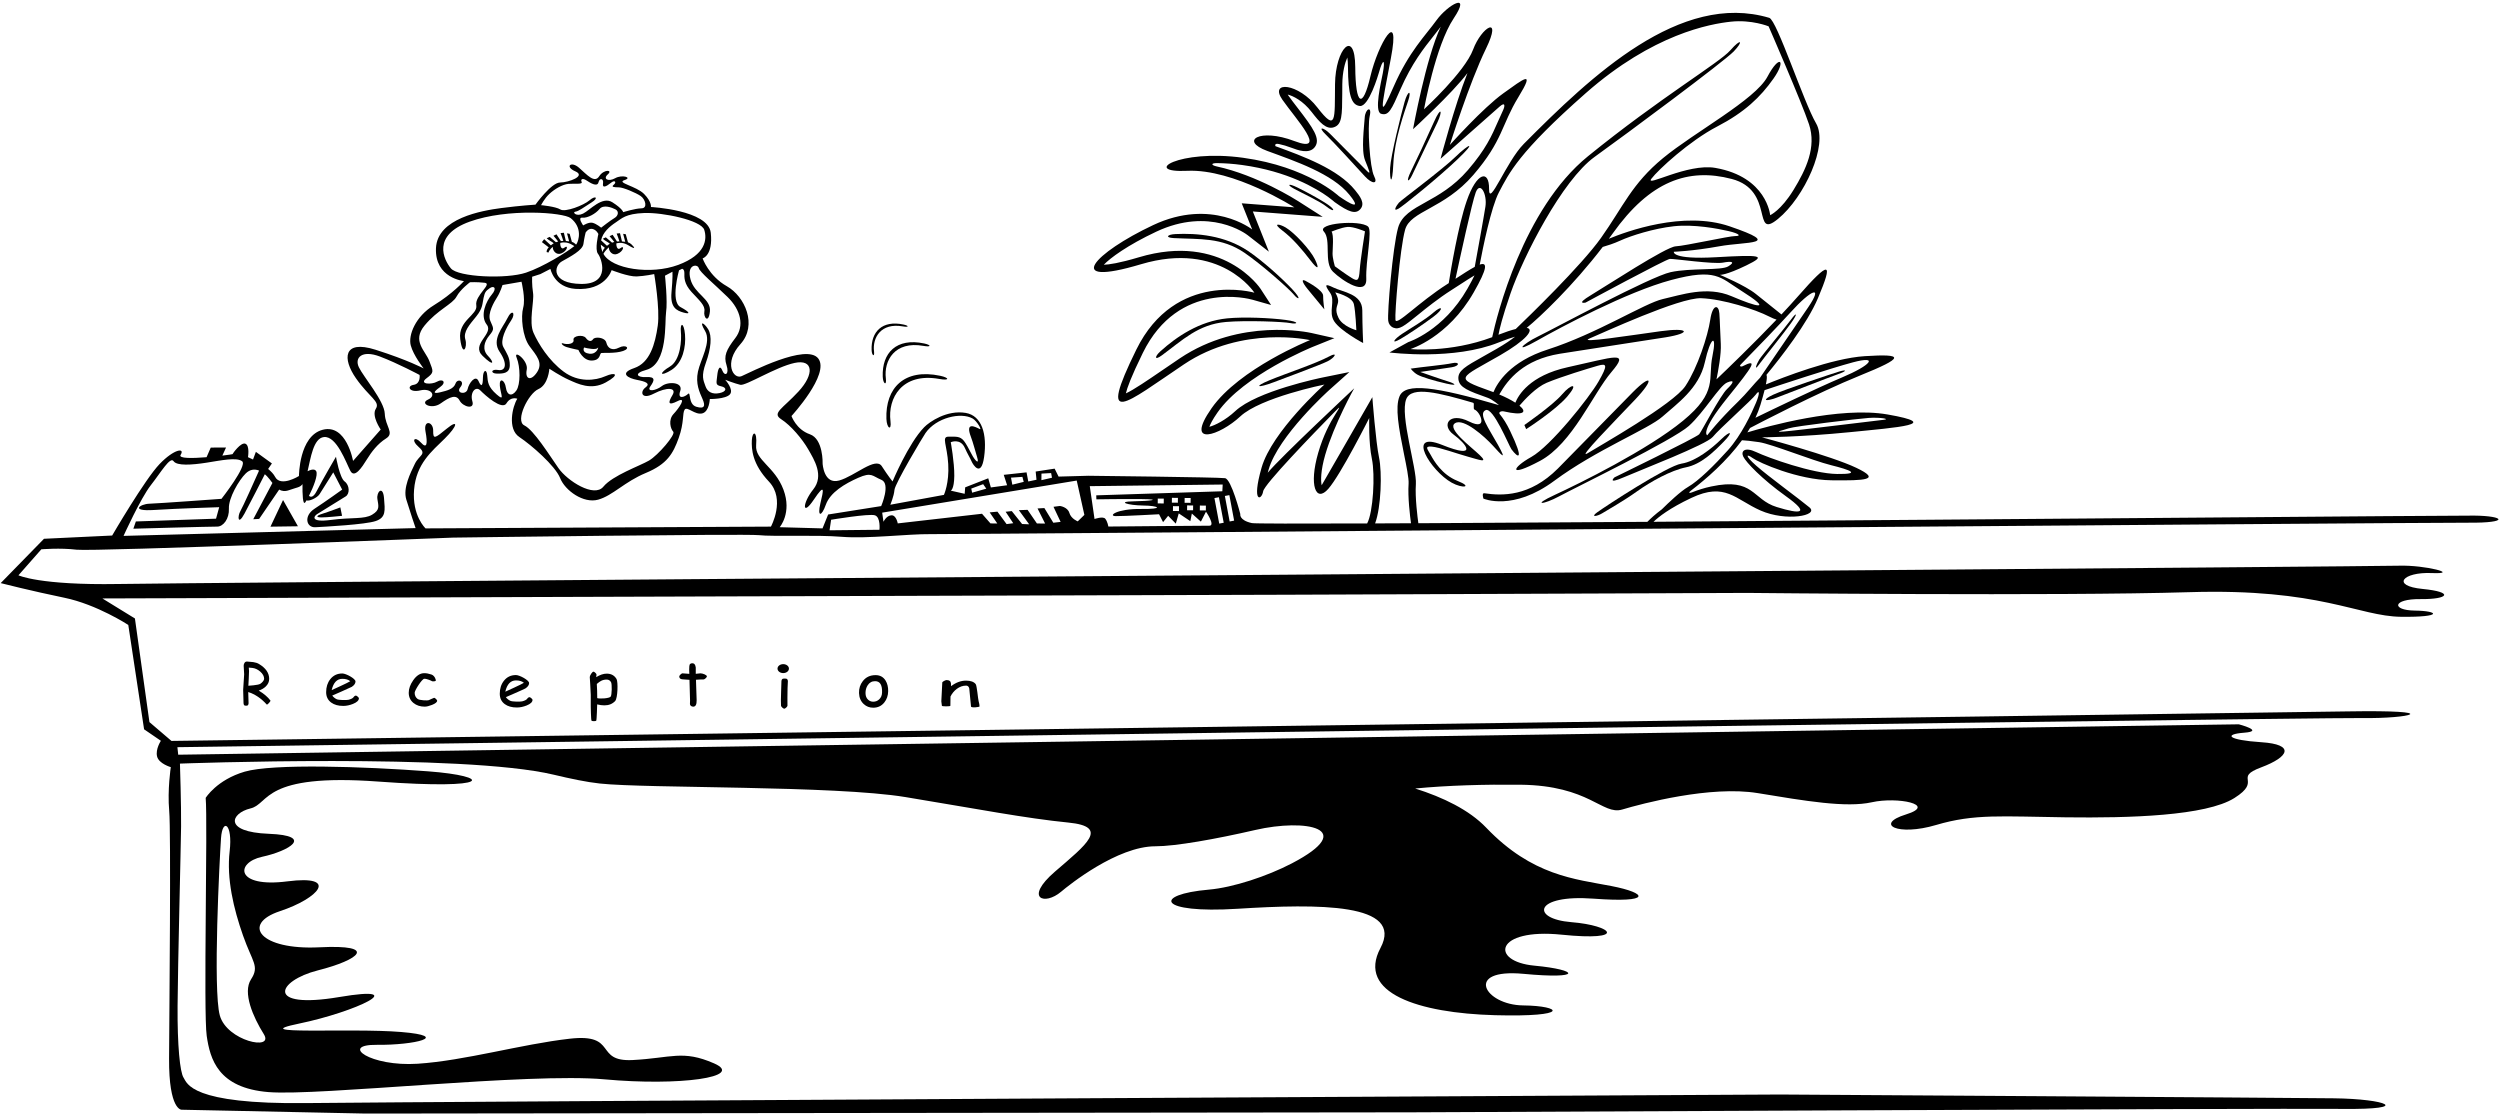 <?xml version="1.0" encoding="UTF-8"?>
<svg xmlns="http://www.w3.org/2000/svg" xmlns:xlink="http://www.w3.org/1999/xlink" width="549pt" height="245pt" viewBox="0 0 549 245" version="1.1">
<g id="surface1">
<path style=" stroke:none;fill-rule:nonzero;fill:rgb(0%,0%,0%);fill-opacity:1;" d="M 59.391 153.844 C 58.824 153.074 57.965 152.344 56.82 151.652 C 57.434 151.449 57.941 151.152 58.352 150.762 C 58.859 150.273 59.113 149.715 59.113 149.082 C 59.113 147.797 58.367 146.707 56.875 145.812 C 56.531 145.605 56.105 145.465 55.602 145.395 L 54.27 145.277 C 54.023 145.258 53.828 145.355 53.691 145.574 C 53.57 145.754 53.512 145.961 53.512 146.199 C 53.512 146.41 53.617 147.867 53.617 148.082 C 53.617 148.457 53.398 151.105 53.398 151.488 C 53.398 151.816 53.48 154.094 53.48 154.422 C 53.48 154.605 53.531 154.758 53.637 154.883 C 53.742 155.004 54.32 155.004 54.426 154.883 C 54.531 154.758 54.586 154.605 54.586 154.422 L 54.512 151.973 C 56.004 152.445 57.359 153.359 58.578 154.715 C 58.699 154.848 59.484 153.977 59.391 153.844 Z M 54.688 147.359 L 54.633 146.605 L 55.453 146.68 C 56.035 146.75 56.598 147.012 57.133 147.469 C 57.711 147.969 58.004 148.508 58.004 149.082 C 58.004 149.246 57.906 149.441 57.711 149.676 C 57.535 149.883 57.344 150.051 57.137 150.18 C 56.668 150.465 54.59 150.59 54.539 150.59 C 54.539 150.59 54.715 147.664 54.688 147.359 "/>
<path style=" stroke:none;fill-rule:nonzero;fill:rgb(0%,0%,0%);fill-opacity:1;" d="M 78.066 149.645 C 78.066 149.023 75.977 147.895 75.176 147.895 C 74.074 147.895 73.191 148.312 72.531 149.148 C 71.926 149.914 71.621 150.863 71.621 151.996 C 71.621 152.973 71.992 153.734 72.727 154.281 C 73.402 154.773 74.285 155.02 75.371 155.02 C 76.07 155.02 76.789 154.871 77.523 154.574 C 78.387 154.227 78.816 153.809 78.816 153.328 C 78.816 153.176 78.336 152.754 78.168 152.754 C 77.98 152.754 77.805 152.867 77.641 153.102 C 77.477 153.336 77.109 153.523 76.543 153.668 C 76.094 153.781 74.367 153.746 73.969 153.562 C 73.566 153.379 73.23 153.109 72.961 152.746 C 72.961 152.746 77.008 150.988 77.25 150.832 C 77.793 150.477 78.066 150.082 78.066 149.645 Z M 72.836 151.547 C 73.027 150.719 73.32 150.098 73.711 149.688 C 74.102 149.277 74.59 149.07 75.176 149.07 C 75.922 149.07 76.504 149.246 76.918 149.594 C 76.547 149.875 72.836 151.547 72.836 151.547 "/>
<path style=" stroke:none;fill-rule:nonzero;fill:rgb(0%,0%,0%);fill-opacity:1;" d="M 93.176 149.055 C 93.82 149.055 94.766 149.512 94.867 149.59 C 94.973 149.664 95.559 149.637 95.68 149.508 C 95.801 149.383 95.492 148.387 94.758 148.129 C 94.172 147.93 93.645 147.828 93.176 147.828 C 92.27 147.828 91.457 148.352 90.734 149.395 C 90.082 150.336 89.758 151.246 89.758 152.129 C 89.758 153.059 90.105 153.805 90.797 154.371 C 91.457 154.91 92.281 155.18 93.27 155.18 C 93.695 155.18 94.234 155.047 94.887 154.789 C 95.629 154.492 96 154.184 96 153.867 C 96 153.703 95.52 153.234 95.34 153.234 C 95.277 153.234 94.191 153.742 94.191 153.742 C 93.863 153.883 92.113 153.797 91.707 153.488 C 91.273 153.156 91.059 152.707 91.059 152.129 C 91.059 151.598 92.684 149.055 93.176 149.055 "/>
<path style=" stroke:none;fill-rule:nonzero;fill:rgb(0%,0%,0%);fill-opacity:1;" d="M 129.906 158.277 C 130.039 158.398 130.793 158.398 130.926 158.277 C 131.059 158.156 131.137 154.688 131.137 154.688 C 131.715 154.828 132.246 154.898 132.727 154.898 C 133.715 154.898 134.504 154.574 135.098 153.93 C 135.656 153.32 135.754 149.746 135.395 149.117 C 134.934 148.328 134.215 147.93 133.227 147.93 C 132.875 147.93 132.504 147.996 132.121 148.125 C 131.734 148.254 131.336 148.445 130.922 148.703 C 130.93 148.59 130.949 148.465 130.973 148.328 C 130.984 148.223 130.992 148.152 130.992 148.113 C 130.992 147.941 130.516 147.492 130.328 147.492 C 130.055 147.492 129.512 148.352 129.512 148.66 C 129.512 148.66 129.715 151.641 129.73 152.594 L 129.73 155.195 C 129.73 155.195 129.773 158.156 129.906 158.277 Z M 132.027 149.504 C 132.383 149.324 132.781 149.234 133.227 149.234 C 133.66 149.234 133.984 149.434 134.195 149.828 C 134.41 150.223 134.383 152.625 134.105 152.977 C 133.789 153.383 131.676 153.492 131.152 153.309 C 131.152 152.223 131.121 151.184 131.059 150.195 C 131.449 149.859 131.77 149.629 132.027 149.504 "/>
<path style=" stroke:none;fill-rule:nonzero;fill:rgb(0%,0%,0%);fill-opacity:1;" d="M 155.238 148.543 C 155.238 148.223 154.316 147.863 153.816 147.863 C 153.73 147.863 153.387 147.898 152.789 147.969 C 152.789 147.969 152.805 146.766 152.789 146.605 C 152.719 145.965 152.465 145.645 152.031 145.645 C 151.828 145.645 151.66 145.707 151.52 145.824 C 151.379 145.945 151.32 146.711 151.344 147.086 C 151.363 147.457 151.375 147.754 151.375 147.977 L 149.859 147.863 C 149.656 147.863 149.164 148.34 149.164 148.531 C 149.164 148.91 149.379 149.125 149.809 149.176 C 150.523 149.238 151.059 149.273 151.41 149.289 C 151.41 149.289 151.547 153.516 151.535 153.844 C 151.52 154.176 151.512 154.422 151.512 154.59 C 151.512 154.758 151.582 154.898 151.727 155.012 C 151.867 155.125 152.035 155.184 152.227 155.184 C 152.754 155.184 153.004 154.707 152.984 153.754 L 152.836 149.273 C 153.379 149.211 154.43 149.203 154.531 149.203 C 154.738 149.203 155.238 148.734 155.238 148.543 "/>
<path style=" stroke:none;fill-rule:nonzero;fill:rgb(0%,0%,0%);fill-opacity:1;" d="M 173.02 149.578 C 173.02 149.383 172.953 149.223 172.824 149.102 C 172.691 148.98 171.938 148.98 171.805 149.102 C 171.672 149.223 171.605 149.383 171.605 149.578 C 171.605 149.984 171.469 153.289 171.484 153.812 C 171.504 154.332 171.512 154.723 171.512 154.98 C 171.512 155.176 172.012 155.637 172.219 155.637 C 172.43 155.637 172.926 155.176 172.926 154.98 C 172.926 154.723 172.902 151.719 172.949 151.109 C 172.996 150.496 173.02 149.984 173.02 149.578 "/>
<path style=" stroke:none;fill-rule:nonzero;fill:rgb(0%,0%,0%);fill-opacity:1;" d="M 192.281 148.258 C 191.078 148.258 190.141 148.699 189.465 149.586 C 188.887 150.332 188.613 151.199 188.641 152.184 C 188.676 153.195 189.02 154.004 189.668 154.605 C 190.25 155.145 190.945 155.414 191.754 155.414 C 192.77 155.414 193.59 155.027 194.203 154.25 C 194.746 153.57 195.027 152.742 195.043 151.777 C 195.055 150.871 194.867 150.098 194.473 149.453 C 193.977 148.656 193.246 148.258 192.281 148.258 Z M 193.047 153.598 C 192.688 153.93 192.258 154.094 191.754 154.094 C 191.328 154.094 190.953 153.949 190.637 153.656 C 190.254 153.305 190.066 152.812 190.066 152.184 C 190.066 151.551 190.223 150.988 190.535 150.496 C 190.93 149.883 191.48 149.578 192.188 149.586 C 193.262 149.59 193.766 150.434 193.699 152.117 C 193.676 152.738 193.457 153.234 193.047 153.598 "/>
<path style=" stroke:none;fill-rule:nonzero;fill:rgb(0%,0%,0%);fill-opacity:1;" d="M 212.141 149.465 C 211.016 149.465 209.922 149.871 208.855 150.684 L 208.828 150.047 C 208.77 149.574 208.449 149.34 207.867 149.34 C 207.602 149.34 206.926 149.715 206.926 149.871 C 206.926 149.988 206.715 153.637 206.715 154.012 C 206.715 154.121 206.84 154.883 206.84 154.992 C 206.84 155.156 208.703 155.156 208.703 154.992 C 208.703 154.883 208.719 153.094 208.73 152.949 C 209.062 152.281 209.52 151.727 210.102 151.285 C 210.75 150.805 211.43 150.562 212.141 150.562 C 212.645 150.562 212.902 150.953 212.902 151.738 C 212.902 151.84 213.234 155.156 213.234 155.156 C 213.305 155.496 215.109 155.285 215.109 155.129 C 215.109 154.828 215.039 154.441 214.902 153.965 C 214.766 153.488 214.535 150.57 214.262 150.23 C 213.863 149.719 213.152 149.465 212.141 149.465 "/>
<path style=" stroke:none;fill-rule:nonzero;fill:rgb(0%,0%,0%);fill-opacity:1;" d="M 116.191 149.992 C 116.191 149.371 114.105 148.242 113.305 148.242 C 112.199 148.242 111.32 148.66 110.66 149.496 C 110.055 150.262 109.75 151.211 109.75 152.344 C 109.75 153.324 110.117 154.086 110.855 154.629 C 111.527 155.121 112.41 155.367 113.5 155.367 C 114.195 155.367 114.914 155.219 115.652 154.922 C 116.516 154.574 116.945 154.156 116.945 153.676 C 116.945 153.523 116.465 153.102 116.297 153.102 C 116.105 153.102 115.93 153.219 115.766 153.449 C 115.605 153.684 115.238 153.871 114.672 154.016 C 114.223 154.129 112.496 154.094 112.094 153.91 C 111.691 153.727 111.355 153.457 111.086 153.094 C 111.086 153.094 115.137 151.34 115.379 151.18 C 115.922 150.824 116.191 150.43 116.191 149.992 Z M 110.965 151.895 C 111.156 151.066 111.449 150.445 111.84 150.035 C 112.227 149.625 112.715 149.418 113.305 149.418 C 114.051 149.418 114.633 149.594 115.047 149.941 C 114.676 150.223 110.965 151.895 110.965 151.895 "/>
<path style=" stroke:none;fill-rule:nonzero;fill:rgb(0%,0%,0%);fill-opacity:1;" d="M 171.996 145.844 C 171.305 145.844 170.742 146.285 170.742 146.828 C 170.742 147.371 171.305 147.812 171.996 147.812 C 172.688 147.812 173.25 147.371 173.25 146.828 C 173.25 146.285 172.688 145.844 171.996 145.844 "/>
<path style=" stroke:none;fill-rule:nonzero;fill:rgb(0%,0%,0%);fill-opacity:1;" d="M 307.109 45.824 C 308.121 45.242 315.746 39.117 320.09 34.965 C 324.438 30.812 322.562 31.566 319.629 34.434 C 316.699 37.301 307.691 43.93 307.188 44.523 C 306.68 45.121 305.742 46.609 307.109 45.824 "/>
<path style=" stroke:none;fill-rule:nonzero;fill:rgb(0%,0%,0%);fill-opacity:1;" d="M 310.152 38.355 C 311.328 35.789 314.555 29.203 315.68 26.816 C 316.809 24.43 316.52 23.129 314.883 26.809 C 313.238 30.492 311.074 35.129 309.848 37.613 C 308.621 40.102 309.336 40.148 310.152 38.355 "/>
<path style=" stroke:none;fill-rule:nonzero;fill:rgb(0%,0%,0%);fill-opacity:1;" d="M 305.98 35.91 C 306.238 30.613 308.398 24.66 309.23 22.145 C 310.059 19.656 309.156 19.844 308.43 22.438 C 307.699 25.031 305.398 34.203 305.27 36.902 C 305.141 39.602 305.723 41.211 305.98 35.91 "/>
<path style=" stroke:none;fill-rule:nonzero;fill:rgb(0%,0%,0%);fill-opacity:1;" d="M 300.797 25.453 C 301.32 23.16 299.812 23.844 299.691 25.84 C 299.566 27.84 298.883 32.98 299.762 35.191 C 300.637 37.398 301.164 38.555 300.176 37.543 C 299.188 36.531 293.449 30.766 292.051 29.359 C 290.652 27.949 289.191 27.66 291.172 29.582 C 293.148 31.504 298.168 37.023 299.746 38.742 C 301.328 40.461 302.688 40.477 301.75 38.664 C 300.812 36.855 300.254 27.812 300.797 25.453 "/>
<path style=" stroke:none;fill-rule:nonzero;fill:rgb(0%,0%,0%);fill-opacity:1;" d="M 300.426 49.75 C 298.645 48.23 289.035 49.023 290.715 50.844 C 292.395 52.66 290.641 57.645 292.719 59.664 C 294.797 61.688 300.191 65.215 300.035 61.215 C 299.879 57.211 301.43 50.605 300.426 49.75 Z M 298.59 59.332 C 298.43 61.598 298.16 61.859 296.836 61.047 C 295.512 60.23 293.133 58.473 293.133 58.473 C 293.133 58.473 292.617 56.73 292.629 55.664 C 292.641 54.598 292.938 51.668 292.414 50.863 C 292.414 50.863 294.559 49.953 295.895 49.836 C 297.227 49.715 299.75 50.809 299.75 50.809 C 299.75 50.809 298.746 57.066 298.59 59.332 "/>
<path style=" stroke:none;fill-rule:nonzero;fill:rgb(0%,0%,0%);fill-opacity:1;" d="M 281.605 50.625 C 283.887 52.348 286 54.852 287.773 57.172 C 289.547 59.488 289.727 58.934 288.746 56.922 C 287.77 54.91 284.293 51.105 282.324 49.953 C 280.934 49.137 279.32 48.898 281.605 50.625 "/>
<path style=" stroke:none;fill-rule:nonzero;fill:rgb(0%,0%,0%);fill-opacity:1;" d="M 292.176 45.359 C 290.988 44.348 287.012 42.203 284.922 41.18 C 282.832 40.156 282.527 40.555 284.219 41.473 C 285.875 42.371 289.887 44.234 291.273 45.352 C 292.664 46.465 293.363 46.371 292.176 45.359 "/>
<path style=" stroke:none;fill-rule:nonzero;fill:rgb(0%,0%,0%);fill-opacity:1;" d="M 282.301 70.254 C 279.008 69.816 273.207 69.551 269.504 69.91 C 263.379 70.508 258.34 73.977 254.824 77.148 C 253.512 78.336 253.5 79.234 255.113 78.055 C 259.672 74.715 263.09 71.242 269.195 70.707 C 273.684 70.316 281.895 70.641 283.395 70.957 C 284.891 71.273 285.598 70.688 282.301 70.254 "/>
<path style=" stroke:none;fill-rule:nonzero;fill:rgb(0%,0%,0%);fill-opacity:1;" d="M 274.051 55.102 C 268.934 51.68 262.836 51.172 258.105 51.402 C 256.34 51.488 255.762 52.18 257.758 52.285 C 263.398 52.586 268.242 52.066 273.305 55.523 C 277.027 58.062 283.176 63.516 284.133 64.707 C 285.09 65.898 286.008 65.895 283.734 63.473 C 281.461 61.047 277.145 57.172 274.051 55.102 "/>
<path style=" stroke:none;fill-rule:nonzero;fill:rgb(0%,0%,0%);fill-opacity:1;" d="M 291.914 78.258 C 288.867 79.891 282.27 82.055 278.754 83.516 C 275.238 84.977 276.137 85.285 279.75 83.926 C 283.367 82.566 289.895 80.137 291.504 79.355 C 293.109 78.57 293.926 77.18 291.914 78.258 "/>
<path style=" stroke:none;fill-rule:nonzero;fill:rgb(0%,0%,0%);fill-opacity:1;" d="M 292.879 63.168 C 290.988 62.246 290.789 62.445 292.066 64.262 C 293.348 66.074 291.621 68.453 292.996 70.57 C 294.375 72.688 299.348 75.34 299.348 75.34 C 299.348 75.34 299.172 71.734 299.16 68.137 C 299.148 64.539 294.898 64.152 292.879 63.168 Z M 293.941 69.812 C 293.027 67.938 293.699 67.277 293.844 66.348 C 293.988 65.414 293.203 64.203 293.203 64.203 C 293.203 64.203 296.922 65.082 297.309 66.785 C 297.691 68.488 297.855 72.523 297.855 72.523 C 297.855 72.523 294.852 71.691 293.941 69.812 "/>
<path style=" stroke:none;fill-rule:nonzero;fill:rgb(0%,0%,0%);fill-opacity:1;" d="M 307.555 74.43 C 308.992 73.605 312.188 71.48 314.711 69.609 C 317.23 67.738 316.738 66.93 314.82 68.609 C 312.902 70.289 309.652 72.137 307.867 73.336 C 306.082 74.531 305.344 75.707 307.555 74.43 "/>
<path style=" stroke:none;fill-rule:nonzero;fill:rgb(0%,0%,0%);fill-opacity:1;" d="M 311.27 82.273 C 312.164 82.781 314.855 83.609 317.648 84.242 C 320.441 84.871 319.352 84.16 317.953 83.746 C 316.559 83.328 311.879 81.68 311.879 81.68 C 311.879 81.68 316.984 80.934 318.789 80.652 C 320.594 80.375 320.602 79.375 318.898 79.754 C 317.195 80.137 312.188 80.582 309.785 80.953 C 309.785 80.953 310.375 81.762 311.27 82.273 "/>
<path style=" stroke:none;fill-rule:nonzero;fill:rgb(0%,0%,0%);fill-opacity:1;" d="M 287.094 61.906 C 285.504 60.887 285.992 62.094 287.176 63.508 C 288.359 64.918 290.828 67.945 290.828 67.945 C 290.828 67.945 290.547 66.145 290.559 64.941 C 290.574 63.742 287.094 61.906 287.094 61.906 "/>
<path style=" stroke:none;fill-rule:nonzero;fill:rgb(0%,0%,0%);fill-opacity:1;" d="M 344.168 87.078 C 346.801 84.004 345.051 84.242 343.023 86.621 C 340.996 89 334.75 93.332 334.75 93.332 L 335.141 94.238 C 335.141 94.238 341.535 90.156 344.168 87.078 "/>
<path style=" stroke:none;fill-rule:nonzero;fill:rgb(0%,0%,0%);fill-opacity:1;" d="M 378.512 97.012 C 380.738 94.738 380.02 94.469 377.996 96.445 C 375.977 98.426 372.363 101.344 369.258 101.812 C 366.152 102.277 352.574 111.176 350.738 112.508 C 349.148 113.66 350.73 113.406 351.84 112.719 C 352.945 112.031 356.488 110.051 359.492 107.902 C 362.496 105.758 366.941 103.285 370.25 102.621 C 373.559 101.957 376.285 99.289 378.512 97.012 "/>
<path style=" stroke:none;fill-rule:nonzero;fill:rgb(0%,0%,0%);fill-opacity:1;" d="M 390.117 87.34 C 392.73 86.367 401.367 82.965 403.574 82.188 C 405.785 81.41 405.488 81.109 403.883 81.59 C 402.277 82.074 391.84 85.551 389.441 86.656 C 386.844 87.852 387.508 88.312 390.117 87.34 "/>
<path style=" stroke:none;fill-rule:nonzero;fill:rgb(0%,0%,0%);fill-opacity:1;" d="M 386.398 79.898 C 387.172 78.801 391.672 73.258 393.301 70.973 C 394.926 68.691 394.527 68.488 393.309 70.176 C 392.09 71.859 386.922 78.004 386.309 78.996 C 385.699 79.992 385.078 81.785 386.398 79.898 "/>
<path style=" stroke:none;fill-rule:nonzero;fill:rgb(0%,0%,0%);fill-opacity:1;" d="M 135.926 76.344 C 134.418 77.125 133.441 76.457 133.156 75.254 C 132.871 74.051 130.652 73.883 130.246 74.48 C 129.84 75.074 129.242 75.016 128.648 74.211 C 128.059 73.402 125.754 73.73 125.945 74.633 C 126.137 75.535 124.586 75.734 123.637 75.406 C 123.039 75.199 123.43 75.906 124.426 76.215 C 125.426 76.527 127.02 76.844 127.02 76.844 C 127.02 76.844 127.992 79.254 129.996 79.176 C 131.996 79.098 131.582 77.613 132.082 77.52 C 132.582 77.426 135.105 77.664 136.84 77.074 C 138.57 76.48 137.438 75.559 135.926 76.344 Z M 129.41 77.672 C 127.625 77.441 128.266 76.309 128.266 76.309 C 128.961 76.52 130.961 76.887 131.266 76.391 C 131.57 75.895 131.199 77.898 129.41 77.672 "/>
<path style=" stroke:none;fill-rule:nonzero;fill:rgb(0%,0%,0%);fill-opacity:1;" d="M 149.523 72.891 C 149.691 74.516 149.508 79.066 147.094 80.508 C 144.676 81.949 144.855 82.84 147.406 81.27 C 149.957 79.695 150.664 76.105 150.426 73.434 C 150.188 70.766 149.309 70.758 149.523 72.891 "/>
<path style=" stroke:none;fill-rule:nonzero;fill:rgb(0%,0%,0%);fill-opacity:1;" d="M 109.129 82.047 C 110.598 82.062 111.93 81.945 111.949 80.211 C 111.969 78.48 111.312 77.672 110.527 76.195 C 109.742 74.723 111.156 71.977 112.238 70.387 C 113.324 68.801 112.488 67.684 111.395 69.938 C 110.441 71.906 107.879 74.566 109.715 77.254 C 111.551 79.941 111.004 81.535 109.406 81.25 C 107.809 80.969 107.664 82.031 109.129 82.047 "/>
<path style=" stroke:none;fill-rule:nonzero;fill:rgb(0%,0%,0%);fill-opacity:1;" d="M 70.773 112.828 C 69.367 113.262 69.363 113.613 70.562 113.625 C 71.762 113.641 75.117 113.273 75.117 113.273 L 74.738 111.422 C 74.738 111.422 72.176 112.395 70.773 112.828 "/>
<path style=" stroke:none;fill-rule:nonzero;fill:rgb(0%,0%,0%);fill-opacity:1;" d="M 59.395 115.656 L 65.426 115.57 L 62.156 109.801 L 59.395 115.656 "/>
<path style=" stroke:none;fill-rule:nonzero;fill:rgb(0%,0%,0%);fill-opacity:1;" d="M 194.656 91.988 C 194.734 94.09 195.828 94.703 195.551 92.5 C 194.914 87.414 198.09 81.762 206.254 83.215 C 208.648 83.645 208.457 82.941 206.461 82.52 C 198.57 80.852 194.41 85.203 194.656 91.988 "/>
<path style=" stroke:none;fill-rule:nonzero;fill:rgb(0%,0%,0%);fill-opacity:1;" d="M 193.848 82.711 C 193.906 84.328 194.75 84.801 194.535 83.105 C 194.047 79.188 196.488 74.836 202.777 75.957 C 204.621 76.285 204.473 75.746 202.938 75.422 C 196.859 74.133 193.656 77.484 193.848 82.711 "/>
<path style=" stroke:none;fill-rule:nonzero;fill:rgb(0%,0%,0%);fill-opacity:1;" d="M 191.938 77.184 C 191.559 74.168 193.438 70.816 198.281 71.68 C 199.703 71.93 199.59 71.516 198.402 71.266 C 193.727 70.273 191.258 72.855 191.406 76.879 C 191.449 78.125 192.098 78.488 191.938 77.184 "/>
<path style=" stroke:none;fill-rule:nonzero;fill:rgb(0%,0%,0%);fill-opacity:1;" d="M 45.395 227.488 C 46.137 232.562 47.852 238.93 58.965 239.824 C 70.074 240.719 116.223 235.508 132.742 237.023 C 149.258 238.539 163.699 236.523 156.797 233.512 C 149.898 230.504 147.477 232.344 138.938 232.785 C 130.398 233.223 135.805 226.883 125.121 228.098 C 114.441 229.312 102.137 232.91 91.727 233.598 C 81.32 234.281 74.492 229.355 82.762 229.445 C 91.027 229.535 99.262 227.547 88.07 226.625 C 76.879 225.699 53.289 227.344 65.691 224.777 C 78.09 222.211 90.773 216.199 74.473 218.953 C 58.176 221.707 60.727 215.391 69.82 213.09 C 78.91 210.789 83.215 207.367 70.141 208.027 C 57.066 208.68 52.918 202.93 61.48 200.09 C 70.047 197.25 74.582 192.074 63.102 193.547 C 51.617 195.02 51.68 189.422 57.559 188.152 C 63.441 186.883 69.164 183.496 59.027 183.102 C 48.891 182.711 50.715 178.559 54.992 177.535 C 59.27 176.52 57.496 169.75 83.074 171.633 C 108.656 173.516 108.047 170.445 94.016 169.383 C 79.988 168.32 59.902 167.656 53.746 169.453 C 47.594 171.254 45.168 175.215 45.168 175.215 C 45.641 180.555 44.648 222.41 45.395 227.488 Z M 48.535 184.055 C 48.852 179.523 51.141 180.879 50.434 186.926 C 49.727 192.973 51.301 199.551 53.367 205.441 C 55.438 211.332 57.027 212.148 55.129 215.059 C 53.23 217.973 55.574 223.332 57.93 227.094 C 60.289 230.852 49.809 228.602 48.27 222.984 C 46.73 217.367 48.223 188.574 48.535 184.055 "/>
<path style=" stroke:none;fill-rule:nonzero;fill:rgb(0%,0%,0%);fill-opacity:1;" d="M 543.344 113.227 C 539.16 113.18 439.754 114.051 363.113 114.586 C 364.211 113.523 366.605 111.617 371.434 109.336 C 378.871 105.816 381.047 109.652 386.621 112.113 C 392.195 114.574 399.535 113.246 397.355 111.422 C 395.176 109.598 388.309 104.602 385.695 102.289 C 383.078 99.984 383.484 99.566 384.871 100.582 C 386.262 101.598 394.82 105.391 402.219 105.473 C 409.617 105.555 413.223 105.395 407.648 102.734 C 402.078 100.07 386.93 96.039 386.93 96.039 C 386.93 96.039 395.324 95.996 406.137 94.914 C 416.949 93.836 426.703 93.152 414.527 91.02 C 403.969 89.168 387.824 93.711 383.719 94.953 C 383.922 94.633 384.121 94.312 384.312 93.984 C 385.934 93.133 399.035 86.281 408.379 82.5 C 418.352 78.465 418.207 77.664 409.52 78.211 C 402.312 78.66 391.324 82.969 387.789 84.422 C 388.027 83.258 388.059 82.594 387.914 82.312 C 391.129 78.426 396.871 71.062 399.242 65.43 C 402.621 57.406 401.914 57.008 394.816 65.094 C 393.711 66.355 392.484 67.691 391.207 69.051 C 391.113 68.949 387.941 66.449 385.59 64.559 C 383.238 62.664 377.695 60.355 377.695 60.355 C 377.695 60.355 378.949 60.492 383.508 58.277 C 388.066 56.059 386.734 55.926 376.863 56.484 C 366.988 57.043 367.57 55.289 367.57 55.289 C 367.57 55.289 371.617 55.16 377.555 54.086 C 383.496 53.004 391.898 53.828 379.812 49.695 C 369.684 46.23 357.117 50.844 353.305 52.43 C 353.59 52.047 353.871 51.664 354.148 51.273 C 362.328 39.77 370.707 36.789 380.281 39.297 C 389.852 41.801 384.664 52.812 390.449 48.074 C 396.234 43.34 401.562 31.797 398.816 27.098 C 396.066 22.402 390.211 4.414 388.535 3.918 C 368.988 -1.898 349.465 16.66 334.629 31.594 C 330.773 35.477 326.953 45.75 327 41.484 C 327.047 37.215 324.293 37.746 322.09 44.121 C 320.227 49.512 318.602 59.285 318.145 62.18 C 318.059 62.234 317.977 62.289 317.891 62.344 C 311.395 66.473 306.629 71.66 306.441 70.258 C 306.258 68.855 307.398 54.641 308.559 50.453 C 309.719 46.27 317.07 45.934 323.555 38.406 C 330.035 30.875 329.695 27.441 333.453 21.297 C 337.211 15.148 334.629 17.285 330.152 20.477 C 325.676 23.668 318.387 31.828 318.387 31.828 C 318.387 31.828 322.637 18.246 326.32 10.688 C 330.004 3.129 325.348 5.902 323.492 10.883 C 321.637 15.859 312.711 24.004 312.711 24.004 C 312.711 24.004 315.219 10.059 319.223 4.051 C 323.227 -1.961 317.895 1.07 315.457 4.445 C 313.02 7.82 309.441 11.273 306.07 18.965 C 302.699 26.656 303.215 24.379 305.434 12.805 C 307.652 1.227 302.617 9.594 300.941 16.773 C 299.262 23.957 297.672 23.27 297.613 14.719 C 297.555 6.168 293.258 10.672 293.172 18.469 C 293.086 26.27 293.516 29.074 289.312 23.629 C 285.113 18.18 278.66 17.672 281.613 21.902 C 284.566 26.137 291.801 33.855 284.234 30.973 C 276.664 28.09 272.113 30.879 278.289 33.145 C 284.465 35.414 292.594 38.145 296.344 42.785 C 300.094 47.426 294.02 43.078 294.02 43.078 C 294.02 43.078 287.172 36.605 272.992 34.648 C 258.812 32.691 250.516 38 260.719 37.512 C 270.926 37.027 284.234 45.531 284.234 45.531 L 272.684 44.645 L 274.98 50.391 C 274.98 50.391 266.098 43.371 253.23 49.434 C 240.359 55.488 233.102 63.238 250.559 58.027 C 268.02 52.82 275.469 64.277 275.469 64.277 C 275.469 64.277 258.121 59.285 249.527 76.793 C 240.934 94.297 247.098 88.672 259.996 80.012 C 272.891 71.352 287.672 74.691 287.672 74.691 C 287.672 74.691 272.156 80.922 266.059 89.652 C 259.965 98.387 267.922 95.598 272.367 91.445 C 276.812 87.293 290.844 84.445 290.844 84.445 C 290.844 84.445 279.332 94.723 277.043 102.695 C 274.758 110.672 277.086 109.867 277.387 107.898 C 277.621 106.363 288.352 95.273 293.043 90.488 C 294.363 89.145 294.387 89.184 293.305 90.883 C 292.102 92.77 290.574 95.656 289.48 99.434 C 287.402 106.609 288.957 110.473 291.691 107.355 C 294.43 104.238 300.684 91.797 300.684 91.797 C 300.684 91.797 300.508 97.152 301.266 100.762 C 302.004 104.27 301.559 112.48 300.227 114.949 C 285.008 115.004 275.449 114.992 274.91 114.871 C 272.035 114.242 272.371 112.887 272.371 112.887 C 272.371 112.887 270.414 105.223 269.02 105.008 C 267.621 104.793 239.023 104.477 239.023 104.477 L 232.465 104.66 L 231.598 102.914 L 227.434 103.551 L 227.613 105.352 L 225.809 105.734 L 225.43 103.73 L 220.422 104.273 L 221.16 106.562 L 217.594 107.043 L 217.016 105.035 L 211.953 107.02 L 211.844 108.438 L 208.785 107.746 C 208.785 107.746 209.531 107.508 209.562 104.508 C 209.598 101.508 208.785 97.109 208.785 97.109 C 208.785 97.109 210.914 96.168 211.887 98.379 C 212.465 99.688 213.031 100.547 213.395 101.398 C 213.645 101.988 215.453 104.977 216.105 100.383 C 216.812 95.387 215.645 91.277 212.059 90.672 C 207.969 89.984 204.117 92.613 202.938 93.828 C 199.473 97.398 196.004 105.727 196.004 105.727 C 196.004 105.727 195.02 104.516 193.645 102.379 C 192.266 100.242 187.699 104.555 184.289 105.516 C 180.879 106.48 180.648 101.797 180.648 101.797 C 180.648 101.797 180.828 96.398 177.84 95.363 C 174.852 94.332 173.809 91.359 173.809 91.359 C 173.809 91.359 182.266 82.172 179.703 78.742 C 177.141 75.316 164.668 81.82 162.859 82.602 C 161.051 83.383 158.844 79.719 162.609 75.559 C 166.379 71.395 163.594 65.105 159.621 62.859 C 155.645 60.617 154.293 56.742 154.293 56.742 C 154.293 56.742 156.629 56.129 156.086 51.121 C 155.539 46.117 142.945 45.457 142.945 45.457 C 142.945 45.457 143.148 44.34 141.449 42.602 C 139.746 40.863 135.281 40.141 137.133 39.555 C 138.984 38.969 136.582 38.285 135.102 39.129 C 133.621 39.973 132.309 39.312 133.48 38.285 C 134.648 37.258 132.59 37.129 131.574 38.719 C 130.555 40.309 128.941 38.414 127.16 36.844 C 125.379 35.273 123.965 36.605 126.352 37.633 C 128.742 38.66 124.898 40.062 122.98 40.082 C 121.059 40.102 117.59 44.938 117.59 44.938 C 117.59 44.938 114.277 45.141 110.07 45.691 C 105.863 46.246 96.012 47.91 95.738 54.508 C 95.469 61.105 101.887 61.727 101.887 61.727 C 101.887 61.727 99.383 64.527 95.293 67.02 C 91.207 69.508 89.621 73.633 90.199 75.84 C 90.773 78.047 93.035 80.91 93.035 80.91 C 93.035 80.91 89.637 79.082 82.461 76.801 C 75.285 74.523 75.203 78.816 78.156 83.051 C 81.113 87.281 83.555 88.168 82.535 89.758 C 81.52 91.344 83.605 94.328 83.605 94.328 L 77.531 101.223 C 77.531 101.223 76.09 93.031 70.875 94.375 C 65.66 95.719 65.652 104.531 65.652 104.531 C 65.652 104.531 61.625 107.047 60.41 104.715 C 60.094 104.102 59.531 103.52 58.883 102.984 L 59.711 101.773 L 56.191 99.227 L 55.562 100.91 C 54.906 100.586 54.457 100.395 54.457 100.395 C 54.457 100.395 54.887 97.852 53.891 97.441 C 52.895 97.031 51.066 99.648 51.066 99.73 C 51.066 99.754 50.145 99.891 48.828 100.051 L 49.641 98.273 L 46.281 98.289 L 45.363 100.402 C 42.254 100.656 39.133 100.715 39.664 99.887 C 40.68 98.297 38.289 98.531 35.051 101.895 C 31.812 105.262 24.629 117.602 24.629 117.602 L 9.66 118.316 L 0.152 128.051 C 0.152 128.051 6.93 129.781 14.117 131.262 C 21.301 132.742 28.172 137.238 28.172 137.238 L 31.641 160.156 L 35.332 162.68 C 35.332 162.68 34.109 164.508 34.492 166.109 C 34.875 167.715 37.508 168.465 37.508 168.465 C 37.508 168.465 36.742 173.449 37.156 178.055 C 37.57 182.664 37.191 221.062 37.129 232.465 C 37.066 243.863 39.883 243.695 39.883 243.695 L 80.273 244.539 L 309.887 244.266 C 309.887 244.266 499.109 243.348 514.508 243.516 C 529.906 243.684 524.133 241.324 512.531 241.188 C 500.934 241.051 390.934 240.355 390.934 240.355 C 390.934 240.355 92.941 241.918 67.34 242.238 C 41.734 242.555 41.094 237.855 40.309 236.648 C 39.523 235.438 38.938 229.684 38.996 220.883 C 39.051 212.086 39.715 186.09 39.766 181.488 C 39.816 176.891 39.516 167.688 39.516 167.688 C 39.516 167.688 101.645 165.363 121.598 170.125 C 125.289 171.004 128.762 171.742 131.715 172.062 C 142.102 173.176 183.27 172.469 198.844 175.039 C 214.414 177.609 225.406 179.73 234.594 180.633 C 243.785 181.535 238.543 185.477 231.676 191.402 C 224.812 197.328 229.355 198.938 233.027 195.816 C 234.703 194.395 245.34 185.832 253.738 185.844 C 258.051 185.852 267.02 184.262 275.648 182.266 C 286.695 179.711 298.457 181.883 283.695 189.594 C 278.281 192.418 270.781 194.902 265.453 195.363 C 253.172 196.426 254.113 200.68 271.777 199.566 C 289.445 198.453 308.426 198.281 303.152 208.18 C 297.879 218.074 311.512 222.484 328.309 222.938 C 345.105 223.387 343.016 220.883 334.48 220.789 C 325.949 220.695 321.426 212.621 334.559 213.855 C 347.691 215.094 346.812 212.984 336.965 212.059 C 327.113 211.133 328.258 203.762 342.91 205.254 C 357.562 206.75 354.141 203.234 345.086 202.508 C 336.027 201.777 336.867 196.371 349.93 197.344 C 362.988 198.32 361.82 196.117 353.863 194.574 C 345.91 193.031 336.504 192.352 326.379 181.766 C 322.625 177.84 316.867 175.082 310.77 173.156 C 317.855 172.469 326.086 172.238 333.891 172.324 C 349.09 172.492 351.867 179.074 356.234 177.773 C 360.598 176.469 375.645 172.457 386.027 174.172 C 396.41 175.887 405.438 177.43 411.055 176.176 C 416.668 174.918 425.527 176.695 418.543 178.855 C 411.559 181.02 416.73 183.676 425.16 181.168 C 433.586 178.664 439.66 179.301 453.66 179.484 C 467.66 179.664 484.426 179.18 490.668 175.25 C 496.91 171.32 490.316 170.848 496.543 168.516 C 502.77 166.184 503.996 163.473 496.602 162.992 C 489.207 162.512 488.223 161.254 492.824 160.902 C 497.43 160.555 491.645 159.059 491.645 159.059 L 39.137 165.734 L 38.957 164.082 C 38.957 164.082 508.07 157.527 518.668 157.684 C 529.266 157.844 537.289 155.863 515.484 156.223 C 493.68 156.582 37.652 162.707 37.652 162.707 L 32.816 158.574 L 29.629 135.816 L 22.477 131.418 L 158.129 130.973 L 282.137 130.605 L 383.746 130.203 C 383.746 130.203 451.941 130.926 480.754 130.043 C 509.562 129.16 517.898 135.348 527.297 135.449 C 536.695 135.555 535.512 134.141 530.312 134.086 C 525.113 134.027 525.344 131.496 531.543 131.562 C 537.742 131.633 538.996 130.012 532.004 129.332 C 525.012 128.656 527.605 125.574 534.004 125.844 C 540.398 126.113 532.586 124.051 526.824 124.227 C 521.062 124.402 271.785 126.289 271.785 126.289 C 271.785 126.289 43.258 127.953 25.949 128.246 C 8.641 128.543 4.051 126.336 4.051 126.336 L 9.074 120.629 C 9.074 120.629 13.238 120.273 16.832 120.715 C 20.426 121.152 99.465 118.062 99.465 118.062 C 99.465 118.062 163.68 117.184 166.676 117.523 C 169.672 117.863 179.277 117.422 184.871 117.883 C 190.469 118.344 199.48 117.242 204.281 117.297 C 209.078 117.352 533.125 114.715 542.125 114.785 C 551.125 114.859 550.141 113.301 543.344 113.227 Z M 392.801 94.062 C 394.199 93.582 407.969 91.957 410.367 91.777 C 412.77 91.602 415.367 92.02 413.566 92.199 C 411.766 92.379 394.344 94.57 391.738 94.758 C 389.336 94.93 391.402 94.543 392.801 94.062 Z M 228.707 104.004 L 230.828 103.887 L 231.016 104.91 L 228.691 105.445 Z M 224.52 104.719 L 224.809 105.82 L 222.305 106.438 L 222.016 104.891 Z M 215.902 106.324 L 216.59 107.312 L 213.48 108.195 L 213.289 107.297 Z M 196.426 107.574 C 196.543 106.176 202.676 95.91 203.25 95.086 C 205.605 91.699 211.027 90.445 213.602 91.914 C 214.496 92.422 215.73 94.52 215.133 94.215 C 214.035 93.648 211.938 92.59 213.215 95.945 C 213.715 97.254 214.129 98.953 214.566 100.359 C 215.152 102.23 214.074 101.121 213.391 99.781 C 212.781 98.59 212.105 97.355 211.688 96.832 C 210.801 95.723 209.898 95.91 208.297 95.895 C 206.699 95.879 207.98 97.691 208.23 101.895 C 208.484 106.098 207.285 108.676 207.285 108.676 L 195.512 110.84 C 195.512 110.84 196.312 108.973 196.426 107.574 Z M 159.777 65.223 C 162.68 68.055 163.516 71.578 161.484 74.223 C 159.453 76.867 158.891 78.191 159.551 80.203 C 160.215 82.215 159.152 82.73 158.633 81.395 C 158.113 80.055 157.652 80.902 157.5 82.5 C 157.348 84.098 157.023 84.547 158.355 84.828 C 159.684 85.109 159.59 85.992 158.02 86.32 C 156.445 86.645 155.363 86.105 154.914 84.793 C 154.465 83.48 153.926 82.676 155.023 79.621 C 156.125 76.566 156.422 73.77 155.504 72.289 C 154.59 70.812 153.395 70.27 154.836 72.684 C 156.273 75.102 153.832 78.938 153.27 81.602 C 152.707 84.262 153.621 86.137 154.27 87.609 C 154.922 89.086 154.777 89.883 152.918 89.328 C 151.059 88.777 151.758 85.852 151.082 86.512 C 150.406 87.168 148.695 87.844 149.383 85.852 C 150.07 83.859 146.691 83.73 145.348 84.781 C 144.004 85.836 141.887 86.141 142.836 84.82 C 143.781 83.496 143.926 82.695 141.922 82.809 C 139.922 82.922 139.074 82 141.91 81.23 C 146.742 79.922 145.949 70.633 146.27 68.562 C 146.637 66.176 146.031 60.539 146.031 60.539 L 147.672 59.672 C 147.672 59.672 147.766 60.871 147.461 64.203 C 147.156 67.531 148.57 68.203 150.078 68.633 C 151.586 69.059 151.68 68.648 149.426 67.426 C 147.172 66.199 149.113 59.367 149.113 59.367 L 149.785 59.027 C 149.785 59.027 150.297 59.055 150.289 59.988 C 150.277 60.922 150.184 62.277 151.863 64.117 C 153.539 65.953 154.914 67.078 154.68 68.379 C 154.441 69.676 155.598 71.199 155.895 68.402 C 156.191 65.605 152.496 64.605 151.625 61.312 C 150.754 58.023 153.184 57.918 153.441 58.855 C 153.695 59.789 156.875 62.391 159.777 65.223 Z M 147.844 94.797 C 148.438 95.402 144.539 99.957 142.527 101.137 C 140.516 102.312 134.523 104.402 132.496 106.879 C 130.469 109.355 124.605 105.617 122.637 102.797 C 120.664 99.977 117.207 94.418 115.137 93.414 C 113.07 92.41 116.016 86.426 118.227 85.449 C 120.438 84.473 120.637 80.973 120.637 80.973 C 120.637 80.973 123.004 82.555 124.949 83.422 C 126.895 84.289 129.781 85.754 133.004 83.992 C 136.223 82.227 135.168 81.633 132.957 82.609 C 130.746 83.586 127.039 84.047 123.77 81.609 C 120.496 79.172 118.234 75.5 117.16 73.086 C 116.086 70.676 117.34 66.137 117.059 64.336 C 116.773 62.531 116.855 60.773 116.855 60.773 L 118.656 60.195 L 120.875 59.055 C 120.875 59.055 121.676 63.102 126.367 63.438 C 132.965 63.91 134.312 59.324 134.312 59.324 C 134.312 59.324 138.004 60.789 139.805 60.707 C 141.605 60.629 143.664 60.188 143.664 60.188 C 143.664 60.188 144.965 67.801 144.445 71.504 C 143.867 75.629 142.691 79.668 139.277 80.828 C 135.863 81.992 137.992 83.066 139.891 83.426 C 141.785 83.785 142.941 84.219 141.73 85.105 C 140.52 85.992 140.801 87.895 143.617 86.426 C 146.434 84.961 148.691 85.074 147.672 86.766 C 146.652 88.453 146.688 89.16 148.797 88.086 C 150.91 87.008 149.129 89.617 147.914 90.906 C 146.699 92.191 147.25 94.188 147.844 94.797 Z M 132.367 55.422 C 132.094 54.824 131.957 54.262 131.934 53.73 L 132.824 54.418 C 132.324 54.941 132.344 55.309 132.367 55.422 Z M 128.121 53.57 C 128.312 52.172 128.605 51.062 128.605 51.062 C 128.605 51.062 129.215 50.066 130.113 50.277 C 131.012 50.488 131.402 51.391 131.402 51.391 C 131.402 51.391 130.574 54.824 131.316 55.734 C 132.059 56.641 134.23 62.422 127.629 62.352 C 121.031 62.277 121.566 58.422 123.402 57.391 C 125.242 56.359 127.926 54.973 128.121 53.57 Z M 127.891 47.805 C 129.039 47.914 130.801 46.934 131.66 45.895 C 132.523 44.855 134.363 45.574 135.16 45.98 C 135.957 46.391 135.797 47.391 134.941 47.879 C 134.086 48.371 132.016 49.996 132.016 49.996 C 132.016 49.996 130.977 49.137 130.129 48.926 C 129.281 48.719 128.07 49.504 128.07 49.504 C 128.07 49.504 126.742 47.691 127.891 47.805 Z M 154.652 50.469 C 155.328 52.574 154.961 55.938 148.938 58.172 C 142.914 60.402 134.305 59.082 132.531 55.77 C 132.477 55.664 133.145 54.781 133.711 54.301 C 133.648 55.164 134.5 56.18 135.551 55.762 C 136.984 55.195 137.168 53.77 136.277 54.473 C 135.391 55.176 135.305 53.555 135.355 53.473 C 135.371 53.453 135.367 53.441 135.379 53.426 C 136.152 53.234 137.047 53.293 137.984 53.867 C 139.676 54.898 139.438 54.41 138.676 53.672 C 138.508 53.508 138.215 53.297 137.906 53.223 L 137.418 51.441 L 136.84 51.344 L 137.301 53.102 C 137.07 53.066 136.828 53.035 136.582 53.02 L 136.152 51.215 L 135.422 51.285 C 135.625 51.777 135.941 52.742 136.027 53.004 C 135.848 53.008 135.672 53.02 135.496 53.035 L 134.527 51.555 L 133.863 51.871 C 134.164 52.199 134.652 52.816 134.902 53.137 C 134.73 53.176 134.566 53.227 134.406 53.289 L 133.035 52.113 L 132.371 52.43 C 132.719 52.809 133.727 53.277 133.918 53.527 C 133.691 53.664 133.484 53.82 133.293 53.98 L 132 52.789 C 132.352 51.031 133.883 49.719 135.23 48.836 C 136.52 47.988 137.352 46.934 141.453 46.777 C 145.555 46.621 153.977 48.359 154.652 50.469 Z M 120.648 42.574 C 121.758 41.535 123.504 40.492 124.844 40.379 C 126.18 40.266 128.02 40.555 127.727 39.949 C 127.434 39.348 127.938 39.055 128.781 39.613 C 129.625 40.172 131.164 41.137 131.426 40.039 C 131.688 38.945 132.617 39.199 132.422 40.301 C 132.23 41.406 133.164 40.961 134.125 40.172 C 135.082 39.383 135.434 40.051 134.77 40.578 C 134.105 41.105 134.965 41.129 135.914 41.141 C 136.863 41.152 139.652 42.332 140.691 43.043 C 141.734 43.754 142.281 45.727 140.871 45.75 C 139.461 45.773 136.855 46.59 136.855 46.59 C 136.855 46.59 136.715 45.848 134.48 44.422 C 132.242 42.996 129.57 46.148 128.051 46.902 C 126.527 47.66 125.605 46.578 126.355 46.484 C 127.105 46.395 128.258 45.469 129.906 44.453 C 131.555 43.441 130.785 42.836 129.473 43.973 C 128.16 45.109 124.102 46.66 123.059 46 C 122.016 45.34 118.82 45.055 118.82 45.055 C 118.82 45.055 119.535 43.609 120.648 42.574 Z M 99.016 58.938 C 97.438 57.02 94.797 51.688 103.129 48.68 C 111.465 45.672 123.75 46.656 125.32 47.902 C 127.977 50.016 127.066 52.836 126.617 53.57 C 126.598 53.609 126.547 53.66 126.496 53.715 C 126.453 53.668 126.402 53.621 126.355 53.574 C 126.184 53.406 125.895 53.199 125.586 53.125 L 125.098 51.344 L 124.516 51.242 L 124.98 53.004 C 124.746 52.965 124.508 52.938 124.262 52.922 L 123.828 51.113 L 123.102 51.188 C 123.305 51.68 123.621 52.645 123.703 52.906 C 123.527 52.906 123.348 52.922 123.172 52.938 L 122.203 51.457 L 121.543 51.773 C 121.844 52.102 122.328 52.719 122.578 53.035 C 122.406 53.078 122.242 53.129 122.086 53.191 L 120.711 52.016 L 120.051 52.328 C 120.395 52.707 121.402 53.18 121.594 53.43 C 121.367 53.566 121.16 53.723 120.973 53.883 L 119.496 52.523 L 119.004 53.168 L 120.504 54.32 C 119.895 54.961 120.059 55.367 120.059 55.367 L 120.461 55.453 C 120.48 55.215 120.824 54.684 121.391 54.199 C 121.328 55.062 122.18 56.078 123.23 55.664 C 124.66 55.098 124.848 53.672 123.957 54.375 C 123.066 55.078 122.984 53.453 123.035 53.375 C 123.047 53.355 123.047 53.344 123.059 53.328 C 123.832 53.137 124.723 53.195 125.664 53.77 C 125.84 53.879 125.992 53.965 126.129 54.039 C 124.496 55.371 119.258 58.617 115.52 59.871 C 111.203 61.324 100.594 60.852 99.016 58.938 Z M 93.246 71.473 C 96.082 68.035 99.359 66.805 100.246 65.148 C 101.137 63.492 103.215 61.98 103.215 61.98 C 103.215 61.98 104.656 61.891 106.441 62.098 C 108.227 62.305 104.219 64.902 104.594 67.039 C 104.973 69.18 100.551 70.352 101.066 74.461 C 101.582 78.566 102.703 76.266 102.191 74.551 C 101.676 72.84 103.113 71.312 104.602 69.465 C 106.09 67.613 105.91 66.617 106.191 65.422 C 106.473 64.227 106.594 63.945 107.535 63.289 C 108.477 62.633 109.203 63.277 107.988 64.699 C 106.77 66.121 105.324 69.285 106.902 71.305 C 108.48 73.32 103.336 75.586 105.973 78.145 C 108.609 80.711 108.492 79.508 107.172 78.16 C 105.855 76.812 106.273 75.082 107.488 73.629 C 108.703 72.176 108.305 72.039 107.656 70.43 C 107.008 68.824 108.504 66.309 109.18 65.246 C 109.859 64.188 110.355 62.59 110.355 62.59 L 114.523 61.867 C 114.523 61.867 115.445 65.582 114.891 67.578 C 114.336 69.57 114.738 73.922 116.262 75.992 C 117.785 78.062 119.324 79.648 117.934 81.746 C 116.539 83.84 115.258 83.211 115.672 81.188 C 116.086 79.164 112.645 76.602 113.461 78.574 C 114.277 80.551 114.328 84.426 113.383 85.773 C 112.434 87.125 111.344 86.871 111.094 85.137 C 110.848 83.398 109.602 82.828 109.766 84.723 C 109.934 86.617 110.934 88.258 109.051 86.605 C 107.172 84.957 107.109 83.895 106.992 82.426 C 106.875 80.957 106.07 81.215 106.051 82.949 C 106.035 84.68 105.734 85.156 105.086 83.684 C 104.434 82.211 102.973 84.113 102.691 85.445 C 102.41 86.773 99.988 86.402 101.098 85.027 C 102.203 83.652 100.453 83.02 100.039 84.215 C 99.625 85.41 98.262 85.77 96.656 86.152 C 95.051 86.531 95.098 86.09 96.621 85.02 C 98.148 83.949 97.227 83.074 96 83.801 C 94.773 84.527 91.902 84.391 93.652 83.078 C 95.398 81.766 95.16 81.613 94.289 79.305 C 93.422 76.992 90.406 74.906 93.246 71.473 Z M 193.129 116.336 L 182.168 116.453 L 182.512 114.137 C 182.512 114.137 190.828 112.746 192.125 113.16 C 193.422 113.578 193.129 116.336 193.129 116.336 Z M 181.859 112.984 L 180.625 116.035 L 171.215 115.773 C 171.215 115.773 173.957 112.645 172.051 107.539 C 170.148 102.438 165.77 101.07 166.047 97.766 C 166.32 94.461 165.191 94.664 165.105 96.664 C 165.016 98.664 165.18 101.867 168.871 105.773 C 172.562 109.68 169.297 115.645 169.297 115.645 L 93.449 116.035 C 93.449 116.035 90.465 113.277 90.93 107.551 C 91.391 101.82 94.84 99.098 97.672 96.305 C 100.504 93.508 100.754 91.965 98.117 94.125 C 95.477 96.281 95.102 96.562 95.125 94.562 C 95.145 92.562 92.938 92.086 93.441 94.758 C 93.945 97.43 93.762 98.676 92.445 97.195 C 91.129 95.715 90.113 96.559 91.965 98.18 C 93.812 99.801 92.051 99.887 91.094 101.875 C 90.141 103.863 88.453 107.156 89.223 109.695 C 89.996 112.238 91.266 115.969 91.266 115.969 L 27.133 117.68 C 27.133 117.68 30.859 109.441 33.121 106.547 C 35.387 103.652 37.379 100.195 38.113 101.27 C 38.852 102.34 42.105 102.109 45.309 101.613 C 48.516 101.113 51.992 100.355 53.18 101.301 C 54.371 102.246 48.637 109.543 48.637 109.543 C 48.637 109.543 34.812 110.555 32.781 110.617 C 30.746 110.68 28.492 112.336 33.832 111.992 C 39.168 111.652 48.137 111.379 48.137 111.379 L 47.441 113.902 L 29.836 114.512 L 29.285 116.105 C 29.285 116.105 46.355 115.625 47.691 115.641 C 49.023 115.656 50.375 113.938 50.266 111.668 C 50.16 109.398 52.469 105.426 53.953 103.977 C 54.879 103.066 55.902 102.945 56.891 103.34 C 55.957 105.441 53.336 111.312 52.793 112.23 C 52.133 113.352 52.191 115.566 53.691 112.785 C 54.969 110.406 57.457 105.52 58.16 104.141 C 58.312 104.27 58.465 104.41 58.613 104.559 C 59.051 105.008 59.434 105.547 59.824 106.059 L 55.613 114.023 L 56.91 113.953 L 61.305 107.516 C 61.883 107.848 62.57 107.961 63.469 107.641 C 65.266 107 65.887 107.059 66.426 106.312 C 66.402 108.438 66.477 111.199 67.082 110.254 C 67.156 110.141 67.234 110.012 67.316 109.871 C 67.77 110.164 69.652 109.359 70.18 108.516 C 71.398 106.574 73.184 103.734 73.184 103.734 L 75.141 107.516 C 75.141 107.516 71.473 110.156 69.055 111.73 C 66.641 113.305 67.254 115.895 69.258 115.781 C 71.258 115.672 80.23 115.199 82.504 114.422 C 84.781 113.648 84.562 112.148 84.328 109.348 C 84.09 106.543 82.629 107.996 82.879 109.602 C 83.129 111.203 83.465 111.98 81.719 113.027 C 79.977 114.074 77.312 113.566 72.641 114.18 C 67.969 114.797 68.969 113.285 69.641 112.895 C 70.312 112.504 74.945 109.598 75.898 109.02 C 76.855 108.438 76.785 106.539 75.68 105.73 C 74.578 104.926 73.781 100.301 73.781 100.301 C 73.781 100.301 70.828 105.336 69.562 107.812 C 68.793 109.324 68.195 109.203 67.848 108.883 C 68.809 106.996 69.902 104.258 69.426 103.453 C 69.09 102.883 68.242 103.137 67.543 103.48 C 68.219 100.664 68.793 96.223 71.137 95.977 C 73.926 95.68 76.023 101.652 76.938 103.395 C 77.852 105.141 79.508 102.59 80.539 100.922 C 81.57 99.25 82.914 97.453 84.793 96.277 C 86.676 95.098 84.602 93.645 84.496 90.844 C 84.395 88.043 79.793 82.734 78.805 80.645 C 77.816 78.555 79.453 76.789 83.438 78.297 C 87.418 79.809 92.141 82.34 92.141 82.34 C 92.141 82.34 92.438 84.266 90.836 84.512 C 89.23 84.762 89.906 86.301 92.289 85.73 C 94.668 85.16 95.914 86.895 94 87.746 C 92.082 88.602 94.773 90.023 96.789 88.578 C 98.805 87.133 100.184 86.543 100.93 87.957 C 101.68 89.371 104.301 90.027 103.73 88.121 C 103.156 86.219 104.434 84.664 105.488 85.742 C 106.543 86.82 110.273 90.16 111.223 88.57 C 112.176 86.98 113.602 87.562 113.602 87.562 C 112.516 89.285 111.395 94.207 114.043 95.969 C 116.691 97.73 121.922 102.27 123.012 105.004 C 124.102 107.734 128.141 110.621 131.352 109.727 C 134.559 108.828 137.133 105.812 141.82 103.863 C 146.508 101.914 147.809 99.621 149.047 96.172 C 150.285 92.715 149.812 90.742 150.355 89.949 C 150.898 89.156 152.637 91.195 154.211 90.785 C 155.781 90.375 155.871 87.629 155.871 87.629 C 155.871 87.629 159.336 87.668 160.281 86.609 C 161.227 85.555 159.25 83.398 159.25 83.398 C 159.25 83.398 161.375 84.223 162.57 84.504 C 163.77 84.781 170.348 80.59 174.492 79.699 C 178.637 78.812 178.863 82.172 175.355 85.969 C 171.852 89.766 169.438 90.711 171.555 92.066 C 173.676 93.426 176.176 96.387 177.484 98.668 C 178.789 100.949 181.02 104.441 178.586 107.48 C 176.152 110.52 176.117 113.586 178.695 109.746 C 181.27 105.91 180.852 107.637 180.152 110.562 C 179.453 113.488 180.371 113.59 181.348 110.844 C 182.328 108.098 185.535 106.223 188.48 104.922 C 191.43 103.621 191.508 104.52 193.57 105.379 C 195.633 106.238 193.508 111.137 193.508 111.137 Z M 236.672 114.492 C 236.672 114.492 235.219 113.938 234.832 112.633 C 234.445 111.328 232.75 111.109 232.75 111.109 L 231.348 111.293 L 232.91 114.609 L 231.309 114.793 L 229.344 111.57 L 227.844 111.656 L 229.508 114.973 L 227.707 114.953 L 225.656 111.961 L 223.738 112.031 L 226.004 115.137 L 224.449 115.074 L 222.191 112.238 L 220.836 112.379 L 222.508 114.898 L 221.047 115.094 L 219.035 112.359 L 217.332 112.52 L 219.008 114.961 L 217.508 114.941 L 215.648 112.82 L 197.145 114.938 C 197.145 114.938 196.824 113.074 195.727 113.16 C 194.621 113.25 194.008 114.582 194.008 114.582 L 193.73 112.578 L 236.449 105.531 L 238.129 113.07 Z M 265.57 115.445 C 264.168 115.434 243.398 115.629 243.398 115.629 C 243.398 115.629 243.211 114.523 242.719 113.918 C 242.227 113.312 240.359 113.973 240.359 113.973 L 239.316 106.762 L 268.504 106.402 L 268.426 107.883 L 240.734 108.777 L 240.766 109.656 C 240.766 109.656 246.367 109.551 250.77 109.602 C 255.168 109.648 252.801 110.031 248.961 110.09 C 245.121 110.145 247.652 110.973 251.051 111.012 C 254.449 111.047 255.844 111.828 250.543 111.77 C 245.242 111.711 243.227 113.32 245.023 113.34 C 246.824 113.359 254.531 112.93 254.531 112.93 L 255.41 114.66 L 256.527 113.27 L 258.207 114.988 L 258.852 112.738 L 261.395 114.445 L 261.73 112.77 L 263.715 114.551 L 264.836 112.363 C 264.836 112.363 266.969 115.465 265.57 115.445 Z M 264.812 111.031 L 264.801 112.094 L 263.48 112.078 L 263.492 111.02 Z M 260.691 110.988 L 262.012 111.004 L 262 112.062 L 260.68 112.047 Z M 260.137 110.41 L 260.148 109.352 L 261.469 109.363 L 261.457 110.426 Z M 257.59 111.152 L 258.91 111.168 L 258.898 112.227 L 257.578 112.211 Z M 257.34 110.379 L 257.352 109.32 L 258.672 109.336 L 258.656 110.395 Z M 255.566 109.5 L 255.555 110.559 L 254.234 110.547 L 254.246 109.484 Z M 267.742 114.98 L 266.688 109.379 L 267.672 109.191 L 268.727 114.797 Z M 270.031 114.516 L 268.98 108.914 L 269.965 108.73 L 271.016 114.328 Z M 386.312 97.098 C 389.105 97.527 397.906 101.105 402.098 102.152 C 406.285 103.199 408.836 104.145 403.434 104.086 C 398.035 104.027 388.273 100.52 385.688 99.289 C 383.102 98.062 382.242 99.078 382.828 100.285 C 383.414 101.492 386.82 105.125 392.18 108.965 C 397.539 112.801 395.535 113 390.156 111.34 C 384.773 109.684 385.172 104.816 375.805 106.824 C 374.277 107.148 372.855 107.602 371.543 108.129 C 370.914 108.379 370.754 108.188 371.312 107.758 C 374.676 105.188 379.164 101.297 382.539 96.676 C 383.246 96.719 384.535 96.824 386.312 97.098 Z M 406.914 79.566 C 412.621 78.047 410.973 80.16 404.449 82.91 C 398.953 85.223 388.621 90.223 385.492 91.742 C 385.926 90.812 386.305 89.863 386.594 88.898 C 386.98 87.617 387.277 86.555 387.5 85.676 C 390.633 84.633 402.02 80.871 406.914 79.566 Z M 393.133 68.668 C 397.883 63.414 400.422 62.559 397.105 67.441 C 394.652 71.055 389.18 79.047 386.492 82.969 C 385.285 84.164 383.512 86.434 381.715 88.172 C 377.375 92.371 374.914 95.586 374.914 95.586 C 374.914 95.586 373.148 95.035 379.355 87.336 C 385.133 80.18 386.113 78.676 382.637 80.441 C 382.375 80.574 381.844 80.473 382.277 80.031 C 385.883 76.352 390.504 71.578 393.133 68.668 Z M 355.766 52.855 C 358.148 51.762 363.145 50.176 367.551 49.688 C 371.957 49.203 377.227 50.195 379.621 50.754 C 382.016 51.316 382.383 51.852 381.051 51.84 C 379.715 51.824 370.117 53.984 367.984 54.094 C 365.848 54.203 352.836 62.738 349.344 64.832 C 345.855 66.93 348.184 66.453 348.184 66.453 C 348.184 66.453 365.855 56.898 366.719 56.852 C 367.586 56.809 376.34 58.055 378.344 57.676 C 380.348 57.297 381.113 57.52 379.535 58.488 C 377.957 59.453 371.344 58.797 366.883 59.762 C 362.418 60.727 341.203 72.207 337.719 73.902 C 334.23 75.598 332.363 77.73 337.488 74.828 C 342.609 71.922 357.305 64.082 367.031 61.48 C 376.758 58.875 377.785 60.941 382.078 63.648 C 389.824 68.535 385.699 67.379 380.258 65.051 C 374.816 62.723 369.199 64.773 365.188 65.664 C 361.18 66.555 350.73 73.266 339.895 76.746 C 331.59 79.41 328.809 84.074 327.961 86.113 C 327.723 86.023 327.48 85.938 327.23 85.848 C 319.055 82.934 320.539 83.133 329.398 78.031 C 335.07 74.762 337.086 72.312 335.27 71.992 C 338.145 69.668 345.402 62.789 351.961 54.227 C 352.977 53.938 354.426 53.473 355.766 52.855 Z M 329.18 42.199 C 331.355 38.09 333.41 33.504 348.223 20.465 C 363.031 7.43 375.59 5.242 380.129 4.758 C 384.664 4.273 388.383 5.781 388.383 5.781 C 388.383 5.781 395.594 22.301 397.262 27.305 C 398.926 32.309 396.621 37.195 393.855 41.711 C 391.09 46.227 388.727 47.254 388.727 47.254 C 388.727 47.254 388.02 38.848 376.672 36.867 C 370.586 35.809 361.156 41.234 362.645 39.25 C 364.133 37.27 371.039 30.926 377.074 27.793 C 383.109 24.66 386.586 21.336 389.457 17.262 C 392.328 13.188 390.816 11.777 388.129 16.848 C 385.438 21.918 372.062 29.059 365.203 34.719 C 358.34 40.375 356.461 45.359 351.586 52.238 C 347.27 58.328 335.504 69.711 332.852 72.25 C 331.844 72.5 330.578 72.914 329.066 73.508 C 329.273 72.34 329.891 69.699 331.734 64.363 C 334.488 56.395 343.051 39.578 350.176 34.453 C 357.301 29.336 378.562 13.543 380.723 11.301 C 382.879 9.055 382.414 8.27 379.984 11.043 C 377.551 13.816 364.594 21.422 348.719 34.312 C 334.438 45.91 328.691 69.434 327.684 74.047 C 318.367 77.539 309.73 76.656 309.73 76.656 C 309.73 76.656 317.957 74.145 323.629 64.207 C 326.703 58.816 326.66 57.516 324.945 58.109 C 325.621 54.535 327.445 45.469 329.18 42.199 Z M 324.074 42.246 C 325.035 39.723 326.629 42.602 326.195 45.395 C 325.84 47.707 324.355 55.855 323.852 58.605 C 322.727 59.203 321.266 60.16 319.625 61.227 C 320.504 57.133 323.27 44.359 324.074 42.246 Z M 301.973 114.941 C 303.301 111.395 303.535 103.773 302.832 100.434 C 302.121 97.059 301.363 87.266 301.367 87.215 C 301.367 87.215 290.312 106.488 290.238 106.562 C 290.02 105.602 290.008 103.363 291.016 99.879 C 292.953 93.191 297.352 85.309 297.387 85.27 C 297.387 85.27 281.262 100.352 278.395 103.809 C 278.453 103.594 278.516 103.371 278.582 103.137 C 280.715 95.703 291.801 85.742 291.91 85.641 L 296.32 81.703 L 290.527 82.879 C 289.938 83 275.996 85.867 271.273 90.273 C 269.18 92.234 266.773 93.434 265.578 93.723 C 265.77 93.176 266.234 92.199 267.371 90.57 C 273.121 82.336 288.117 76.238 288.27 76.176 L 293.031 74.262 C 293.031 74.262 288.023 73.133 288.023 73.133 C 287.395 72.988 272.418 69.742 259.102 78.684 L 255.156 81.367 C 252.188 83.398 248.895 85.652 247.242 86.387 C 247.496 85.254 248.359 82.805 250.965 77.496 C 258.844 61.445 274.371 65.629 275.027 65.816 L 279.129 66.977 C 279.129 66.977 276.809 63.406 276.809 63.406 C 276.727 63.281 268.496 51.008 250.102 56.496 C 245.734 57.801 243.496 58.105 242.391 58.141 C 243.777 56.676 247.586 53.855 253.91 50.879 C 265.664 45.344 273.656 51.391 273.992 51.648 L 278.648 55.273 C 278.656 55.277 276.465 49.797 276.465 49.797 L 275.121 46.438 L 284.109 47.129 L 290.465 47.617 L 285.094 44.184 C 284.645 43.898 276.047 38.453 267.199 36.551 C 265.934 36.277 265.863 35.809 267.277 35.82 C 268.953 35.84 270.797 35.961 272.773 36.234 C 282.844 37.621 289.102 41.398 291.633 43.227 C 292.48 43.836 293.09 44.383 293.09 44.383 C 296.258 46.648 297.672 47.051 298.688 45.973 C 299.918 44.664 298.57 42.996 297.59 41.781 C 293.812 37.102 286.207 34.332 280.098 32.105 C 280.098 32.105 279.73 31.391 280.867 31.633 C 281.691 31.805 282.629 32.074 283.664 32.469 C 284.914 32.945 287.52 33.938 288.742 32.285 C 290.074 30.496 288.355 28.105 284.941 23.676 C 284.188 22.699 283.477 21.777 282.926 20.988 C 282.863 20.902 282.828 20.836 282.785 20.766 C 283.949 21.051 286.133 22.121 288.047 24.605 C 289.777 26.848 291.234 28.52 292.926 27.945 C 294.723 27.34 294.73 25.355 294.758 20.559 L 294.77 18.488 C 294.801 15.777 295.359 13.77 295.871 12.629 C 295.945 13.121 296.008 13.801 296.012 14.73 C 296.055 20.832 296.738 23.066 298.621 23.277 C 300.602 23.5 302.688 16.367 302.793 15.988 C 303.723 12.656 304.254 12.98 303.66 16.086 C 303.297 17.988 301.715 24.492 303.277 24.98 C 304.953 25.5 305.551 24.133 307.535 19.605 C 310.047 13.883 312.711 10.535 314.852 7.844 C 315.395 7.164 315.902 6.512 316.391 5.863 C 313.148 12.672 310.301 28.371 310.301 28.371 C 310.301 28.371 318.914 20.488 322.25 16.051 C 319.449 23.102 316.344 34.875 316.344 34.875 C 316.395 34.812 325.102 27.125 329.285 23.43 C 330.609 22.262 330.488 23.328 330.086 24.184 C 329.68 25.035 329.32 25.852 328.969 26.656 C 327.594 29.801 326.289 32.773 322.34 37.359 C 319.199 41.008 315.797 42.891 313.062 44.406 C 310.219 45.98 307.762 47.344 307.016 50.027 C 305.828 54.316 304.621 68.684 304.855 70.469 C 304.945 71.156 305.371 71.715 305.988 71.961 C 307.277 72.477 308.371 71.59 311.297 69.219 C 313.211 67.672 315.832 65.547 318.746 63.695 L 320.793 62.375 C 321.773 61.738 322.875 61.023 323.801 60.473 C 323.465 61.18 322.969 62.129 322.238 63.414 C 316.98 72.629 309.336 75.102 309.262 75.125 L 305.121 77.402 C 305.516 77.445 319.27 79.184 329.164 75.184 C 330.695 74.566 331.844 74.184 332.711 73.941 C 331.812 74.645 330.496 75.551 328.598 76.645 L 325.73 78.27 C 321.754 80.496 320.109 81.418 320.262 83.238 C 320.422 85.117 322.52 85.867 326.695 87.355 C 327.812 87.754 329.172 88.965 329.172 88.965 C 315.281 84.91 308.57 83.957 307.328 87.051 C 306.352 89.473 307.125 93.832 308.32 99.723 C 308.855 102.352 309.406 105.07 309.328 106.199 C 309.121 109.152 309.652 113.445 309.855 114.906 C 307.098 114.922 304.465 114.934 301.973 114.941 Z M 311.469 114.902 C 311.309 113.746 310.719 109.25 310.926 106.309 C 311.164 102.91 307.371 91.23 308.812 87.645 C 310 84.688 316.043 86.277 323.496 88.445 C 323.891 88.559 323.375 89.805 323.836 89.965 C 325.031 90.379 326.984 94.746 322.609 92.562 C 318.23 90.383 316.426 93.398 319.203 95.43 C 321.98 97.461 324.766 100.938 316.684 97.699 C 308.605 94.457 314.203 103.434 318.781 105.988 C 321.219 107.348 323.516 106.973 320.062 105.602 C 316.613 104.23 314.859 101.145 314.207 99.938 C 313.555 98.73 312.684 97.922 314.414 98.074 C 316.145 98.227 319.863 99.602 322.391 100.297 C 324.914 100.988 326.906 101.812 324.926 99.922 C 322.949 98.035 317.656 94.109 319.535 92.93 C 321.414 91.75 326.004 95.855 327.848 97.875 C 329.691 99.895 331.043 101.457 328.953 97.699 C 326.859 93.945 324.574 90.84 326.234 90.07 C 327.895 89.301 331.371 97.914 331.91 98.652 C 333.352 100.625 334.844 101.359 331.617 94.625 C 330.855 93.035 330.094 91.848 329.355 90.965 C 328.965 90.496 329.688 90.215 330.25 90.344 C 334.645 91.355 335.406 90.504 333.672 89.078 C 334.844 87.711 337.336 85.035 339.66 84.055 C 342.836 82.719 348.887 80.887 350.895 80.309 C 352.898 79.73 353.102 80.164 351.059 83.742 C 349.02 87.32 340.5 97.992 336.273 100.348 C 332.047 102.703 331.062 105.012 338.184 101.211 C 345.305 97.406 349.824 86.441 353.879 81.688 C 357.93 76.934 354.715 78.352 344.289 80.637 C 335.914 82.473 333.426 86.797 332.77 88.43 C 331.883 87.859 330.691 87.238 329.242 86.629 C 331.176 83.215 334.66 78.977 342.523 77.684 C 346.93 76.957 359.977 75.008 365.746 74.078 C 371.516 73.152 370.988 71.863 364.711 72.727 C 358.434 73.59 346.262 75.496 349.074 74.328 C 351.887 73.16 368.793 65.305 373.59 65.488 C 378.391 65.676 385.383 67.902 388.562 69.535 C 389.184 69.855 389.703 70.062 390.129 70.188 C 384.965 75.602 379.262 81.09 376.938 83.305 C 377.316 81.465 378.008 77.746 377.887 75.539 C 377.719 72.523 377.711 70.684 377.57 68.793 C 377.43 66.902 376.098 66.684 375.57 70.223 C 375.047 73.762 372.781 80.738 370.133 84.746 C 367.488 88.754 351.25 97.914 348.66 99.52 C 346.07 101.121 354.719 92.34 359.078 87.746 C 363.438 83.148 362.699 81.965 358.582 86.113 C 354.465 90.262 345.277 99.727 342.117 102.887 C 335.898 109.105 329.863 108.902 325.938 108.316 C 325.348 108.23 325.762 109.496 325.762 109.496 C 325.762 109.496 332.199 112.348 341.344 105.566 C 350.492 98.789 362.035 94.211 365.094 91.473 C 368.156 88.73 373.094 85.363 374.375 79.586 C 375.656 73.809 377.094 73.215 376.055 78.184 C 375.012 83.152 377.355 86.031 369.57 92.414 C 361.785 98.805 346.852 106.172 341.504 108.641 C 336.156 111.113 338.98 110.84 342.391 108.992 C 345.797 107.148 367.492 96.602 370.879 93.535 C 374.262 90.473 377.582 84.715 379.289 83.996 C 380.992 83.281 380.73 84.031 379.254 85.438 C 377.777 86.848 373.688 94.688 373.148 95.363 C 372.605 96.039 354.543 104.828 354.543 104.828 C 354.543 104.828 352.797 106.445 356.535 104.832 C 360.27 103.219 374.789 97.617 376.125 95.945 C 377.461 94.273 384.809 87.734 385.574 86.645 C 386.34 85.551 386.562 86.164 385.621 88.438 C 384.68 90.707 382.414 95.566 379.453 98.863 C 376.492 102.16 372.98 105.625 370.703 106.926 C 369.094 107.844 366.391 110.414 364.938 111.852 C 363.5 112.922 362.438 113.91 361.762 114.594 C 342.992 114.723 325.648 114.832 311.469 114.902 "/>
</g>
</svg>
